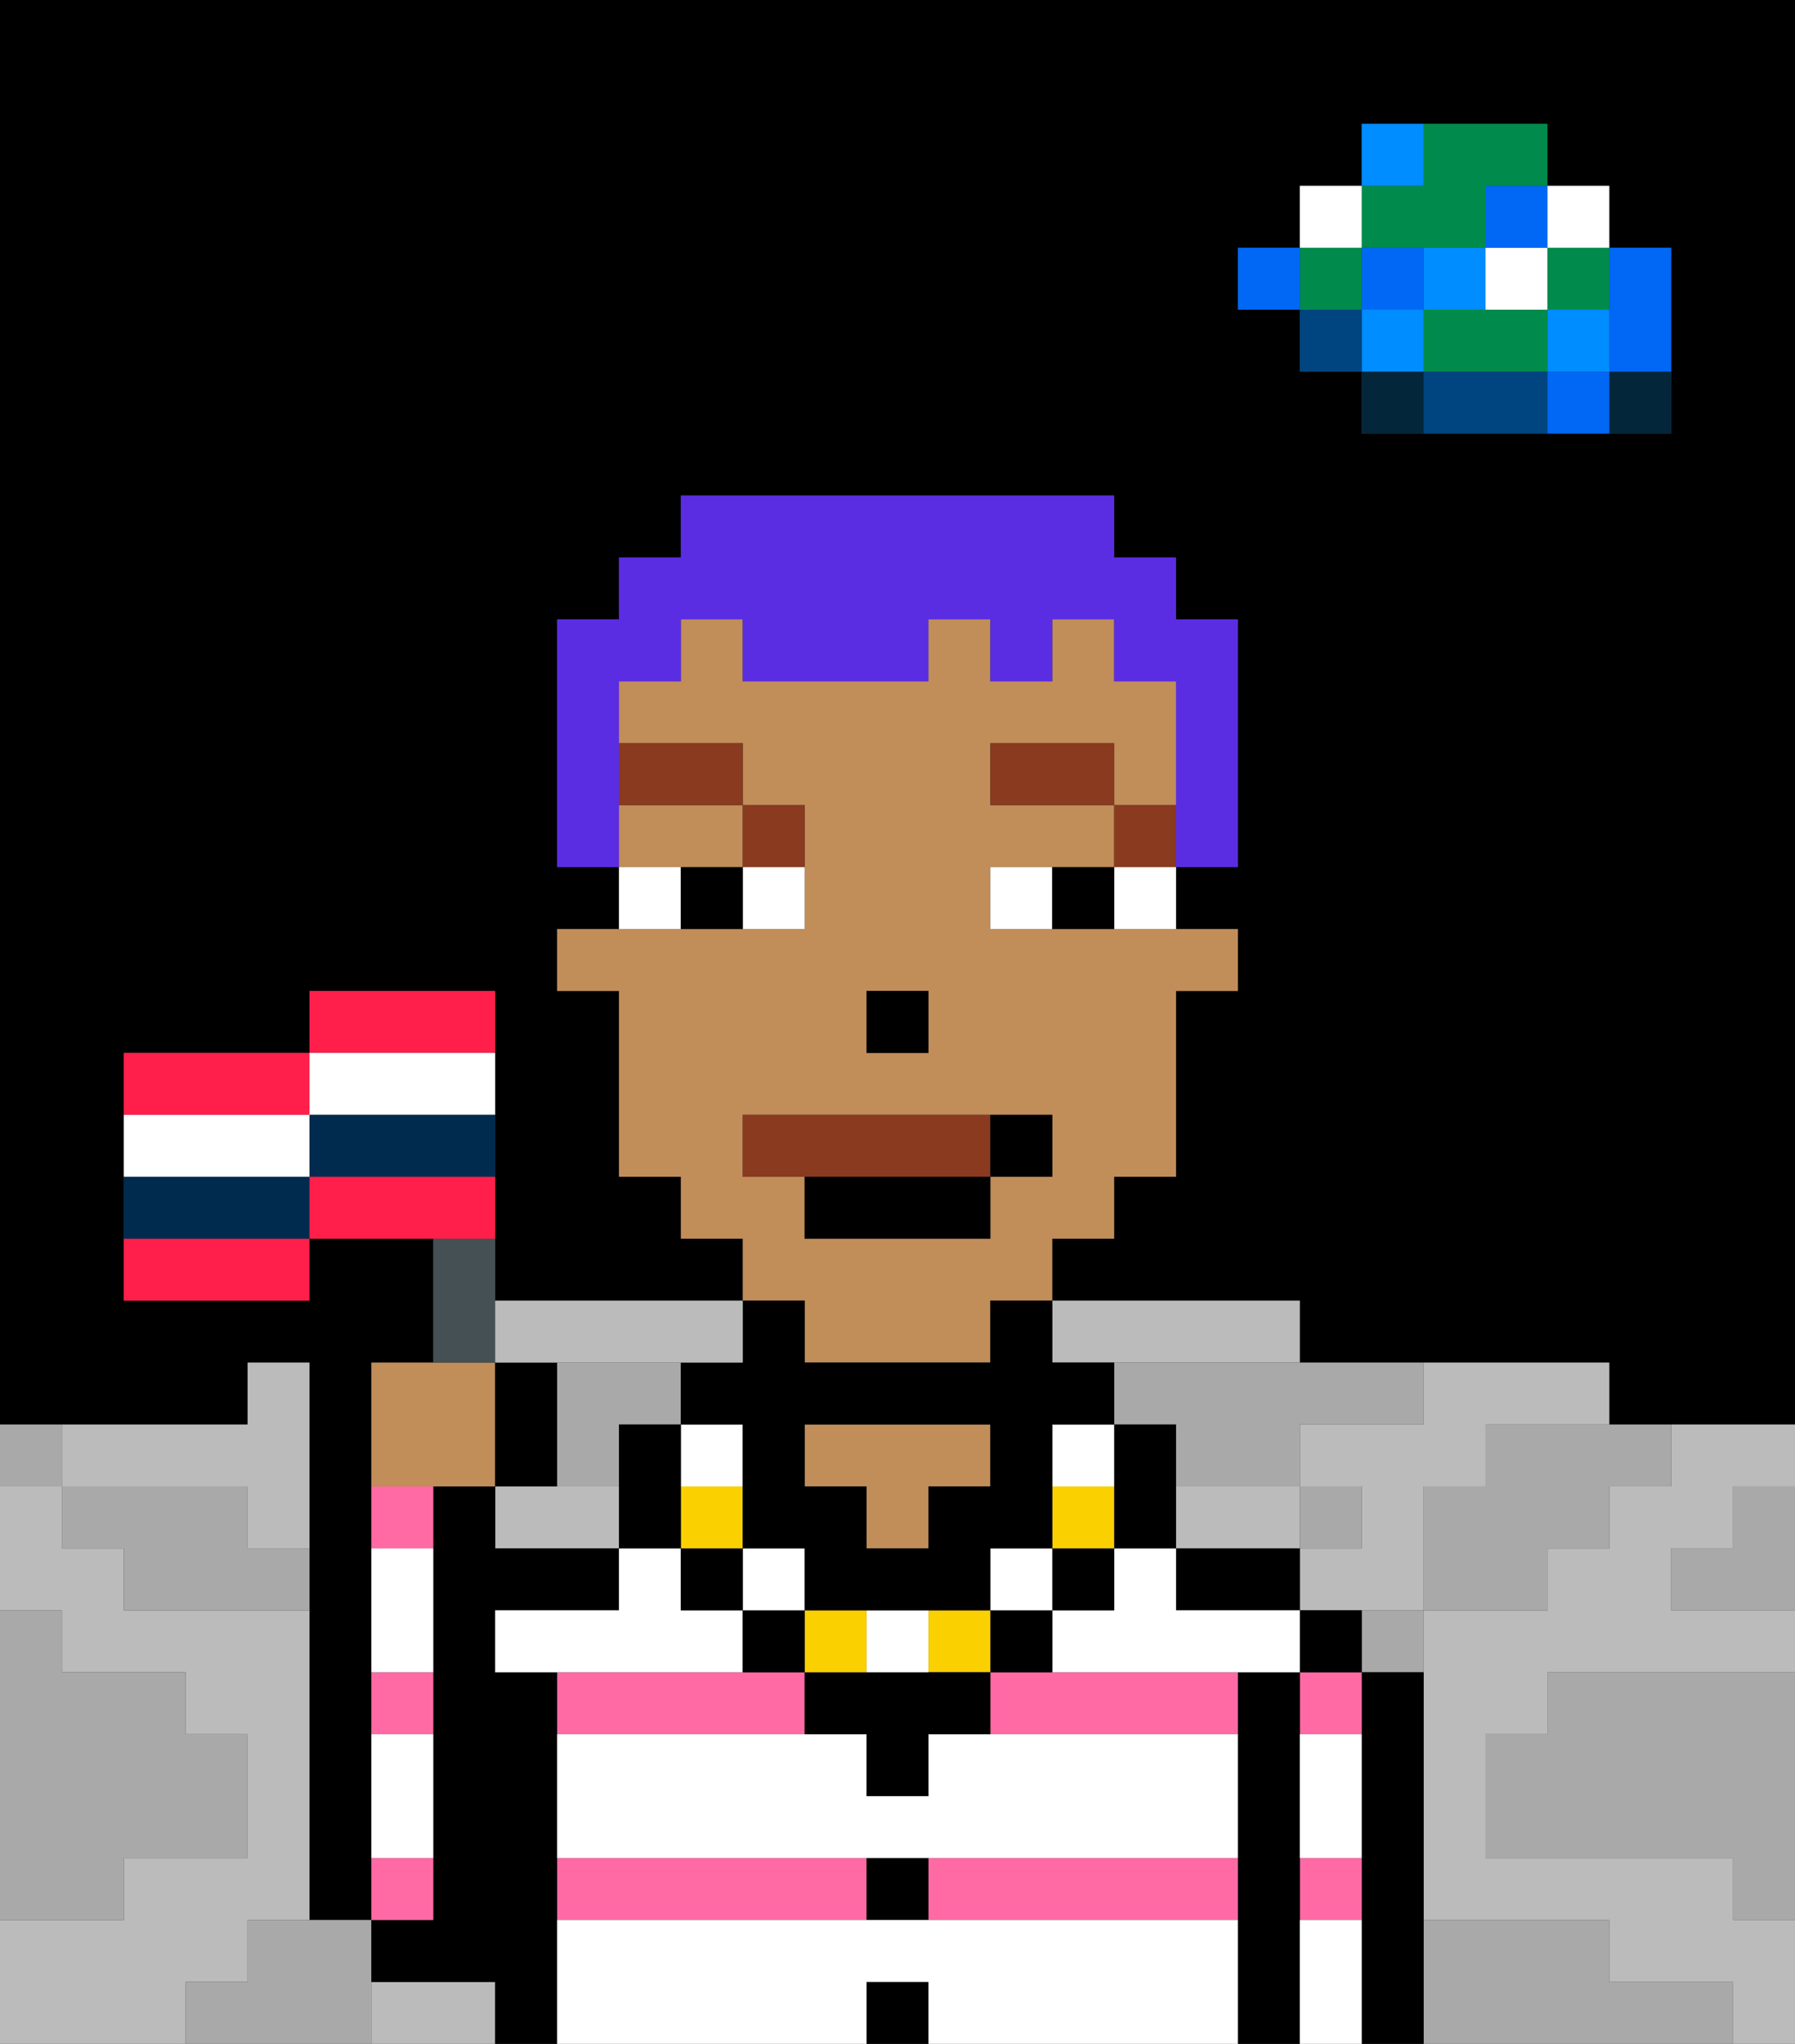 <svg xmlns="http://www.w3.org/2000/svg" viewBox="0 0 29 33"><rect x="0" y="0" width="29" height="33" fill="#333333" stroke="none"/><defs><style>polygon,rect,path{shape-rendering:crispedges;}polygon,rect,path{shape-rendering:crispedges;}.lb61-1{fill:#a9a9a9;}.lb61-2{fill:#000000;}.lb61-3{fill:#bbbbbb;}.lb61-4{fill:#04263a;}.lb61-5{fill:#0068f5;}.lb61-6{fill:#008dff;}.lb61-7{fill:#008b4c;}.lb61-8{fill:#ffffff;}.lb61-9{fill:#004480;}.lb61-10{fill:#ff6aa5;}.lb61-11{fill:#c18d59;}.lb61-12{fill:#ffffff;}.lb61-13{fill:#893a1f;}.lb61-14{fill:#893a1f;}.lb61-15{fill:#5a2de2;}.lb61-16{fill:#fad000;}.lb61-17{fill:#455054;}.lb61-18{fill:#ff1f4a;}.lb61-19{fill:#002b4f;}</style></defs><path class="lb61-1" d="M28,25H27v1h2V24H28Z"/><path class="lb61-2" d="M0,0V23H4V22H5v9H6V22H7V20H5v1H2V17H5V16H8v5h4V20H11V19H10V16H9V15h1V14H9V10h1V9h1V8h7V9h1v1h1v4H19v1h1v1H19v3H18v1H17v1h4v1h5v1h3V0H0ZM27,5V7H22V6H21V5H20V4h1V3h1V2h3V3h1V4h1Z"/><path class="lb61-1" d="M27,32H26V31H23v2h5V32Z"/><path class="lb61-1" d="M25,27v1H24v2h4v1h1V27H25Z"/><path class="lb61-3" d="M22,23H21v1h1v1H21v1h2V24h1V23h2V22H23v1Z"/><path class="lb61-3" d="M20,25h1V24H19v1Z"/><path class="lb61-3" d="M2,24H4v1H5V22H4v1H1v1Z"/><path class="lb61-3" d="M4,32V31H5V26H2V25H1V24H0v2H1v1H3v1H4v2H2v1H0v2H3V32Z"/><path class="lb61-3" d="M7,32H6v1H8V32Z"/><path class="lb61-3" d="M18,22h3V21H17v1Z"/><path class="lb61-3" d="M9,24H8v1h2V24Z"/><path class="lb61-3" d="M27,24H26v1H25v1H23v5h3v1h2v1h1V31H28V30H24V28h1V27h4V26H27V25h1V24h1V23H27Z"/><path class="lb61-4" d="M26,7h1V6H26Z"/><path class="lb61-5" d="M26,5V6h1V4H26Z"/><path class="lb61-5" d="M25,6V7h1V6Z"/><rect class="lb61-6" x="25" y="5" width="1" height="1"/><rect class="lb61-7" x="25" y="4" width="1" height="1"/><rect class="lb61-8" x="25" y="3" width="1" height="1"/><path class="lb61-1" d="M24,24H23v2h2V25h1V24h1V23H24Z"/><path class="lb61-7" d="M24,5H23V6h2V5Z"/><rect class="lb61-8" x="24" y="4" width="1" height="1"/><rect class="lb61-5" x="24" y="3" width="1" height="1"/><path class="lb61-9" d="M24,6H23V7h2V6Z"/><rect class="lb61-6" x="23" y="4" width="1" height="1"/><path class="lb61-1" d="M22,27h1V26H22Z"/><path class="lb61-4" d="M22,6V7h1V6Z"/><rect class="lb61-6" x="22" y="5" width="1" height="1"/><rect class="lb61-5" x="22" y="4" width="1" height="1"/><path class="lb61-7" d="M23,4h1V3h1V2H23V3H22V4Z"/><path class="lb61-6" d="M23,2H22V3h1Z"/><rect class="lb61-1" x="21" y="24" width="1" height="1"/><rect class="lb61-9" x="21" y="5" width="1" height="1"/><rect class="lb61-7" x="21" y="4" width="1" height="1"/><rect class="lb61-8" x="21" y="3" width="1" height="1"/><rect class="lb61-5" x="20" y="4" width="1" height="1"/><path class="lb61-1" d="M18,22v1h1v1h2V23h2V22H18Z"/><path class="lb61-1" d="M10,24V23h1V22H9v2Z"/><path class="lb61-1" d="M6,31H4v1H3v1H6V31Z"/><path class="lb61-1" d="M2,30H4V28H3V27H1V26H0v5H2Z"/><path class="lb61-1" d="M4,24H1v1H2v1H5V25H4Z"/><path class="lb61-1" d="M1,23H0v1H1Z"/><path class="lb61-2" d="M23,27H22v6h1V27Z"/><path class="lb61-10" d="M21,28h1V27H21Z"/><path class="lb61-10" d="M21,31h1V30H21Z"/><path class="lb61-2" d="M21,26v1h1V26Z"/><path class="lb61-2" d="M21,30V27H20v6h1V30Z"/><path class="lb61-10" d="M11,30H9v1h5V30Z"/><path class="lb61-10" d="M13,27H9v1h4Z"/><path class="lb61-10" d="M15,30v1h5V30H15Z"/><path class="lb61-10" d="M17,27H16v1h4V27H17Z"/><path class="lb61-2" d="M19,25v1h2V25H19Z"/><rect class="lb61-2" x="14" y="32" width="1" height="1"/><rect class="lb61-2" x="14" y="30" width="1" height="1"/><path class="lb61-11" d="M14,25h1V24h1V23H13v1h1Z"/><path class="lb61-2" d="M9,30V27H8V26h2V25H8V24H7v7H6v1H8v1H9V30Z"/><path class="lb61-10" d="M7,30H6v1H7Z"/><path class="lb61-10" d="M7,27H6v1H7Z"/><path class="lb61-10" d="M7,24H6v1H7Z"/><path class="lb61-11" d="M12,14V13H10v1h2Z"/><path class="lb61-11" d="M13,22h3V21h1V20h1V19h1V16h1V15H16V14h2V13H16V12h2v1h1V11H18V10H17v1H16V10H15v1H12V10H11v1H10v1h2v1h1v2H9v1h1v3h1v1h1v1h1Zm1-6h1v1H14Zm-2,3V18h5v1H16v1H13V19Z"/><rect class="lb61-2" x="14" y="16" width="1" height="1"/><path class="lb61-12" d="M15,31H9v2h5V32h1v1h5V31Z"/><path class="lb61-12" d="M16,28H15v1H14V28H9v2H20V28H16Z"/><path class="lb61-12" d="M20,26H19V25H18v1H17v1h4V26Z"/><path class="lb61-12" d="M12,27V26H11V25H10v1H8v1h4Z"/><path class="lb61-12" d="M7,28H6v2H7Z"/><path class="lb61-12" d="M7,25H6v2H7Z"/><path class="lb61-12" d="M21,31v2h1V31Z"/><path class="lb61-12" d="M21,29v1h1V28H21Z"/><path class="lb61-13" d="M16,19V18H12v1h4Z"/><rect class="lb61-14" x="18" y="13" width="1" height="1"/><rect class="lb61-14" x="16" y="12" width="2" height="1"/><path class="lb61-14" d="M13,14V13H12v1Z"/><rect class="lb61-14" x="10" y="12" width="2" height="1"/><path class="lb61-8" d="M11,14H10v1h1Z"/><path class="lb61-8" d="M12,15h1V14H12Z"/><path class="lb61-8" d="M18,15h1V14H18Z"/><path class="lb61-8" d="M16,14v1h1V14Z"/><path class="lb61-2" d="M11,14v1h1V14Z"/><path class="lb61-2" d="M17,14v1h1V14Z"/><path class="lb61-2" d="M13,20h3V19H13Z"/><path class="lb61-2" d="M17,19V18H16v1Z"/><path class="lb61-15" d="M10,12V11h1V10h1v1h3V10h1v1h1V10h1v1h1v3h1V10H19V9H18V8H11V9H10v1H9v4h1V12Z"/><path class="lb61-2" d="M18,25h1V23H18v2Z"/><rect class="lb61-2" x="17" y="25" width="1" height="1"/><path class="lb61-16" d="M18,24H17v1h1Z"/><path class="lb61-8" d="M18,23H17v1h1Z"/><path class="lb61-2" d="M17,27V26H16v1Z"/><rect class="lb61-8" x="16" y="25" width="1" height="1"/><rect class="lb61-16" x="15" y="26" width="1" height="1"/><path class="lb61-2" d="M14,27H13v1h1v1h1V28h1V27H14Z"/><path class="lb61-8" d="M15,27V26H14v1Z"/><rect class="lb61-16" x="13" y="26" width="1" height="1"/><path class="lb61-2" d="M12,27h1V26H12Z"/><rect class="lb61-8" x="12" y="25" width="1" height="1"/><rect class="lb61-2" x="11" y="25" width="1" height="1"/><rect class="lb61-16" x="11" y="24" width="1" height="1"/><rect class="lb61-8" x="11" y="23" width="1" height="1"/><path class="lb61-2" d="M11,22v1h1v2h1v1h3V25h1V23h1V22H17V21H16v1H13V21H12v1Zm2,1h3v1H15v1H14V24H13Z"/><polygon class="lb61-2" points="11 24 11 23 10 23 10 24 10 25 11 25 11 24"/><path class="lb61-11" d="M8,24V22H6v2H8Z"/><path class="lb61-17" d="M8,21V20H7v2H8Z"/><path class="lb61-2" d="M9,22H8v2H9Z"/><path class="lb61-18" d="M5,17H2v1H5Z"/><path class="lb61-18" d="M8,16H5v1H8Z"/><path class="lb61-18" d="M2,21H5V20H2Z"/><path class="lb61-18" d="M8,19H5v1H8Z"/><path class="lb61-8" d="M5,18H2v1H5Z"/><path class="lb61-8" d="M6,18H8V17H5v1Z"/><path class="lb61-19" d="M5,18v1H8V18H5Z"/><path class="lb61-19" d="M2,19v1H5V19Z"/><path class="lb61-3" d="M9,22h3V21H8v1Z"/></svg>